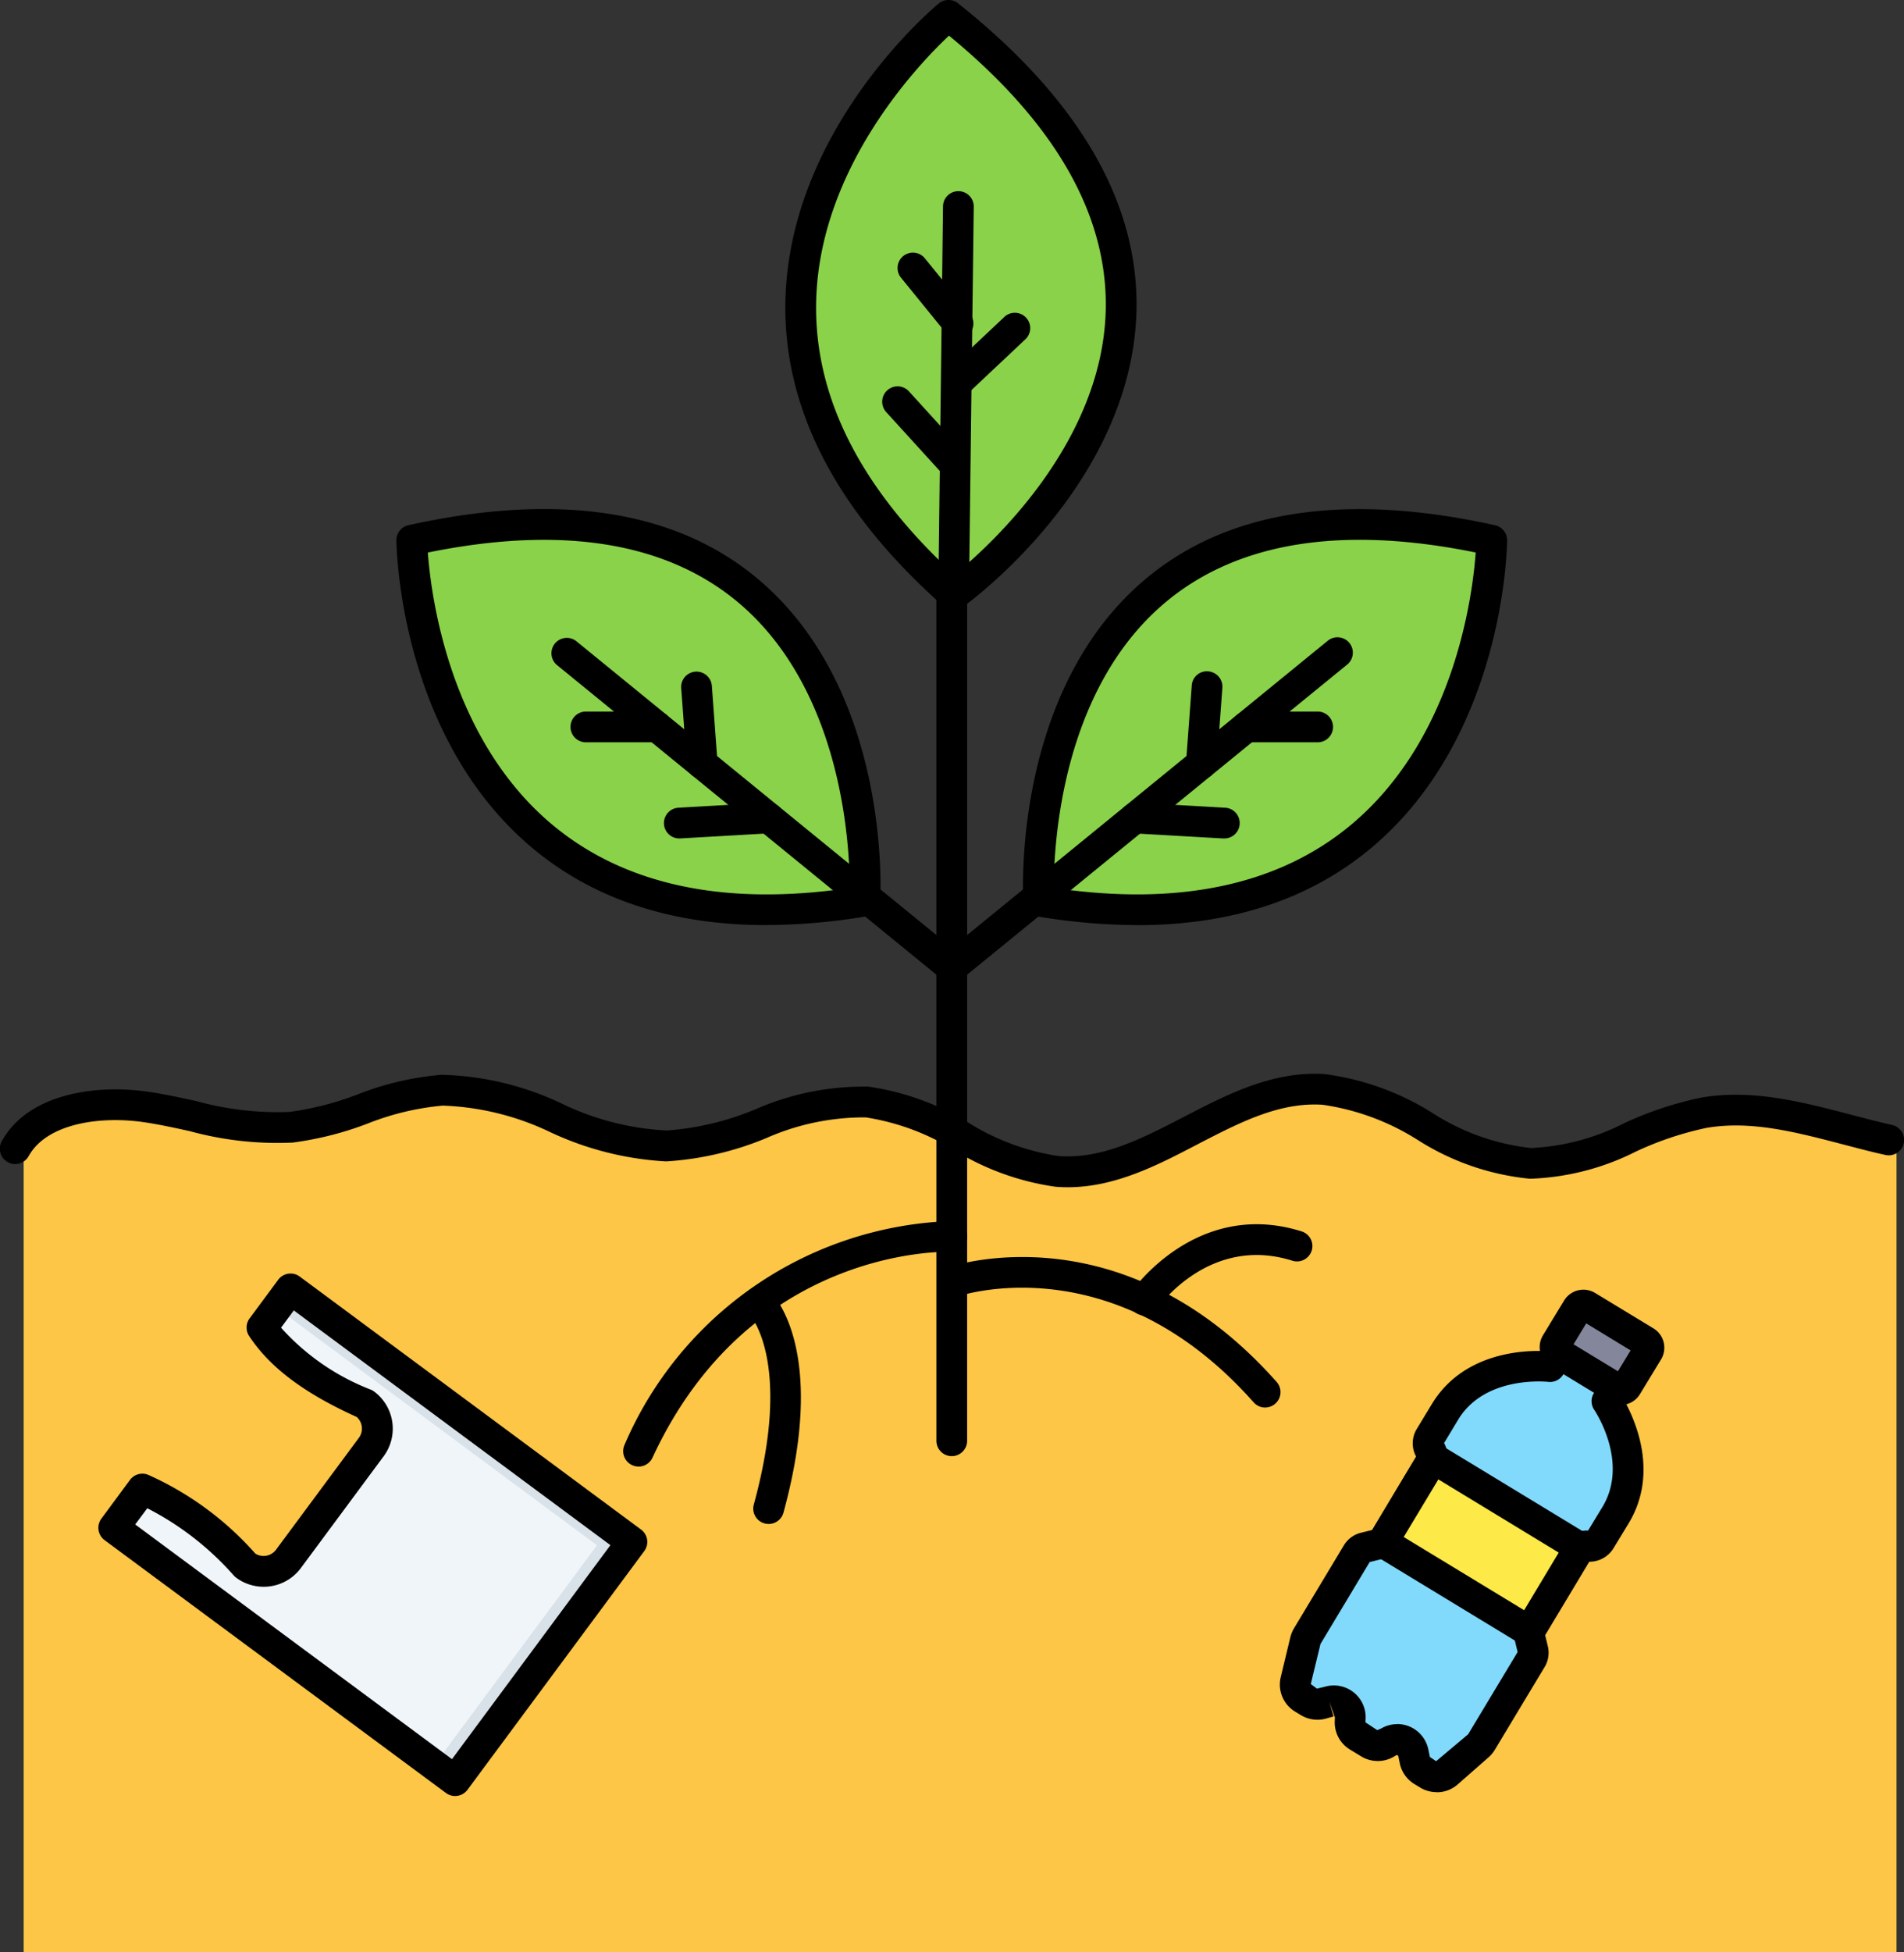 <svg xmlns="http://www.w3.org/2000/svg" width="102.459" height="105" viewBox="0 0 102.459 105">
  <rect x="0" y="0" width="102.459" height="105" fill="#333333" stroke="none"/>
  <g id="t4-ic8" transform="translate(-1.781)">
    <path id="Path_151946" data-name="Path 151946" d="M3.321,74.054c1.186-2.126,4.382-2.613,7.006-2.232s5.2,1.348,7.842,1.1c2.8-.266,5.3-1.881,8.117-1.993,4.221-.165,7.882,3.059,12.107,3,3.72-.055,7.052-2.671,10.76-2.361S55.675,75,59.373,75.292c5.126.4,9.222-4.742,14.353-4.4,4.029.265,7.095,3.866,11.132,3.978,3.3.092,6.1-2.179,9.347-2.728,3.319-.561,6.625.725,9.9,1.462v43.678H3.321" transform="translate(-0.267 -12.277)" fill="#fdc647"/>
    <path id="Path_151947" data-name="Path 151947" d="M59.236,75.965q-.318,0-.642-.025a14.121,14.121,0,0,1-5.445-1.959,12.783,12.783,0,0,0-4.778-1.773,13,13,0,0,0-5.358,1.115,16.687,16.687,0,0,1-5.321,1.248h-.134a16.822,16.822,0,0,1-6.151-1.562,14.534,14.534,0,0,0-5.8-1.435,14.438,14.438,0,0,0-4.037.964,17.74,17.74,0,0,1-4.035,1.024A17.858,17.858,0,0,1,12,72.949c-.827-.181-1.676-.368-2.505-.487-2.375-.342-5.2.088-6.166,1.819a.827.827,0,1,1-1.444-.806c1.441-2.584,5.126-3.043,7.845-2.65.889.128,1.771.322,2.624.508a16.4,16.4,0,0,0,5.021.579,16.229,16.229,0,0,0,3.658-.943,15.9,15.9,0,0,1,4.505-1.052,15.884,15.884,0,0,1,6.473,1.549,14.664,14.664,0,0,0,5.654,1.446,15.231,15.231,0,0,0,4.8-1.153,14.478,14.478,0,0,1,6.049-1.205,14.211,14.211,0,0,1,5.411,1.958,12.7,12.7,0,0,0,4.8,1.773c2.332.184,4.489-.928,6.765-2.106,2.357-1.22,4.789-2.48,7.577-2.3a14.355,14.355,0,0,1,5.787,2.085,12.278,12.278,0,0,0,5.31,1.892,12.2,12.2,0,0,0,5.027-1.341,18.981,18.981,0,0,1,4.159-1.376c2.743-.463,5.424.241,8.02.919.736.193,1.469.385,2.2.551a.827.827,0,1,1-.361,1.613c-.752-.165-1.5-.366-2.26-.564-2.536-.661-4.929-1.291-7.323-.889a17.492,17.492,0,0,0-3.8,1.27,13.634,13.634,0,0,1-5.711,1.469,13.69,13.69,0,0,1-6.043-2.086,13.006,13.006,0,0,0-5.12-1.894c-2.322-.151-4.452.95-6.708,2.117C64.053,74.791,61.782,75.965,59.236,75.965Z" transform="translate(0 -12.102)"/>
    <path id="Path_151948" data-name="Path 151948" d="M63.556,84.242a.827.827,0,0,1-.827-.827V34.975a.827.827,0,0,1,1.654,0V83.415A.827.827,0,0,1,63.556,84.242Z" transform="translate(-10.558 -5.915)"/>
    <path id="Path_151949" data-name="Path 151949" d="M69.383,54.384S67.9,29.25,93.762,34.972C93.762,34.972,93.55,58.411,69.383,54.384Z" transform="translate(-11.708 -5.911)" fill="#8ad24a"/>
    <path id="Path_151950" data-name="Path 151950" d="M74.512,55.5a33.143,33.143,0,0,1-5.439-.477.827.827,0,0,1-.69-.766c-.027-.458-.579-11.275,6.491-17.3,4.416-3.764,10.773-4.761,18.893-2.966a.827.827,0,0,1,.648.814c0,.429-.177,10.561-7.3,16.535-3.3,2.771-7.525,4.163-12.607,4.163Zm-4.492-2c6.748,1,12.139-.155,16.035-3.426,5.539-4.651,6.505-12.319,6.671-14.616-7.259-1.479-12.9-.553-16.783,2.755-5.5,4.693-5.921,12.913-5.922,15.287Z" transform="translate(-11.534 -5.738)"/>
    <path id="Path_151951" data-name="Path 151951" d="M63.557,60.051a.827.827,0,0,1-.523-1.468L83.769,41.669a.827.827,0,1,1,1.045,1.281L64.078,59.865a.827.827,0,0,1-.522.186Z" transform="translate(-10.558 -7.186)"/>
    <path id="Path_151952" data-name="Path 151952" d="M75.648,53.219l4.784.274" transform="translate(-12.796 -9.219)" fill="#65b54e"/>
    <path id="Path_151953" data-name="Path 151953" d="M80.26,54.147h-.049l-4.784-.274a.828.828,0,0,1,.1-1.654l4.784.274a.827.827,0,0,1-.047,1.654Z" transform="translate(-12.622 -9.046)"/>
    <path id="Path_151954" data-name="Path 151954" d="M86.569,47.948H82.738a.827.827,0,1,1,0-1.654h3.831a.827.827,0,0,1,0,1.654Z" transform="translate(-13.881 -8.019)"/>
    <path id="Path_151955" data-name="Path 151955" d="M79.969,48.824l.308-4.15" transform="translate(-13.544 -7.739)" fill="#65b54e"/>
    <path id="Path_151956" data-name="Path 151956" d="M79.8,49.478h-.062a.827.827,0,0,1-.763-.885l.308-4.151a.813.813,0,0,1,.885-.763.827.827,0,0,1,.763.885l-.308,4.151A.827.827,0,0,1,79.8,49.478Z" transform="translate(-13.371 -7.566)"/>
    <path id="Path_151957" data-name="Path 151957" d="M52.965,54.384S54.449,29.25,28.586,34.972C28.586,34.972,28.8,58.411,52.965,54.384Z" transform="translate(-4.643 -5.911)" fill="#8ad24a"/>
    <path id="Path_151958" data-name="Path 151958" d="M47.488,55.5c-5.081,0-9.307-1.392-12.606-4.161-7.119-5.976-7.292-16.108-7.3-16.535a.827.827,0,0,1,.648-.815c8.121-1.8,14.478-.8,18.893,2.966,7.071,6.029,6.518,16.845,6.491,17.3a.827.827,0,0,1-.69.766,33.144,33.144,0,0,1-5.44.476ZM29.274,35.46c.169,2.3,1.144,9.984,6.68,14.624,3.9,3.265,9.283,4.413,16.024,3.419,0-2.38-.433-10.612-5.932-15.3C42.167,34.906,36.527,33.982,29.274,35.46Z" transform="translate(-4.47 -5.738)"/>
    <path id="Path_151959" data-name="Path 151959" d="M59.212,60.051a.827.827,0,0,1-.522-.186L37.956,42.951A.827.827,0,0,1,39,41.669L59.734,58.584a.827.827,0,0,1-.523,1.468Z" transform="translate(-6.214 -7.186)"/>
    <path id="Path_151960" data-name="Path 151960" d="M50.809,53.219l-4.784.274" transform="translate(-7.664 -9.219)" fill="#65b54e"/>
    <path id="Path_151961" data-name="Path 151961" d="M45.846,54.147a.827.827,0,1,1-.047-1.654l4.783-.274a.827.827,0,0,1,.1,1.651l-4.783.274Z" transform="translate(-7.486 -9.046)"/>
    <path id="Path_151962" data-name="Path 151962" d="M43.745,47.294H39.914" transform="translate(-6.606 -8.193)" fill="#65b54e"/>
    <path id="Path_151963" data-name="Path 151963" d="M43.572,47.948H39.741a.827.827,0,1,1,0-1.654h3.831a.827.827,0,0,1,0,1.654Z" transform="translate(-6.433 -8.019)"/>
    <path id="Path_151964" data-name="Path 151964" d="M47.427,48.824l-.308-4.15" transform="translate(-7.854 -7.739)" fill="#65b54e"/>
    <path id="Path_151965" data-name="Path 151965" d="M47.251,49.482a.827.827,0,0,1-.827-.766l-.307-4.151a.827.827,0,0,1,1.649-.122l.307,4.151a.827.827,0,0,1-.764.885Z" transform="translate(-7.68 -7.57)"/>
    <path id="Path_151966" data-name="Path 151966" d="M62.127,32.163S82.589,17.484,61.851,1C61.851,1,43.777,15.928,62.127,32.163Z" transform="translate(-9.028 -0.173)" fill="#8ad24a"/>
    <path id="Path_151967" data-name="Path 151967" d="M61.953,32.816a.827.827,0,0,1-.548-.208c-5.741-5.077-8.6-10.576-8.506-16.337C53.059,6.978,60.82.462,61.151.189a.827.827,0,0,1,1.041-.01c6.511,5.176,9.739,10.741,9.6,16.543-.229,9.289-8.98,15.672-9.352,15.935a.827.827,0,0,1-.482.159Zm-.248-30.9c-1.68,1.58-7.034,7.176-7.151,14.4-.083,5.082,2.42,9.992,7.441,14.6,1.846-1.5,7.97-7.02,8.143-14.239.118-5.1-2.717-10.058-8.433-14.759Z" transform="translate(-8.855 0)"/>
    <path id="Path_151968" data-name="Path 151968" d="M63.678,34.971h-.011a.827.827,0,0,1-.816-.837l.255-20.88a.827.827,0,0,1,.827-.817h.011a.827.827,0,0,1,.816.837L64.5,34.15a.827.827,0,0,1-.827.82Z" transform="translate(-10.579 -2.154)"/>
    <path id="Path_151969" data-name="Path 151969" d="M63.178,29.4l-2.971-3.262" transform="translate(-10.121 -4.528)" fill="#65b54e"/>
    <path id="Path_151970" data-name="Path 151970" d="M63,30.053a.827.827,0,0,1-.611-.27l-2.971-3.263a.827.827,0,1,1,1.223-1.114l2.971,3.263a.827.827,0,0,1-.611,1.383Z" transform="translate(-9.948 -4.354)"/>
    <path id="Path_151971" data-name="Path 151971" d="M63.631,20.425l-2.413-2.976" transform="translate(-10.296 -3.023)" fill="#65b54e"/>
    <path id="Path_151972" data-name="Path 151972" d="M63.459,21.078a.827.827,0,0,1-.642-.306L60.4,17.8a.827.827,0,1,1,1.284-1.042L64.1,19.73a.827.827,0,0,1-.641,1.348Z" transform="translate(-10.123 -2.849)"/>
    <path id="Path_151973" data-name="Path 151973" d="M64.125,24.247l3.031-2.853" transform="translate(-10.8 -3.706)" fill="#65b54e"/>
    <g id="Group_97149" data-name="Group 97149" transform="translate(35.313 16.861)">
      <path id="Path_151974" data-name="Path 151974" d="M63.952,24.9a.827.827,0,0,1-.567-1.429l3.031-2.853a.827.827,0,1,1,1.134,1.2l-3.031,2.853a.827.827,0,0,1-.566.225Z" transform="translate(-45.94 -20.394)"/>
      <path id="Path_151975" data-name="Path 151975" d="M43.165,92.648a.814.814,0,0,1-.346-.077.827.827,0,0,1-.4-1.1A19.876,19.876,0,0,1,60.053,79.441a.827.827,0,0,1,.8.854.8.8,0,0,1-.853.8c-.429-.014-10.851-.217-16.08,11.075a.827.827,0,0,1-.752.48Z" transform="translate(-42.339 -30.622)"/>
      <path id="Path_151976" data-name="Path 151976" d="M51.531,96.479a.827.827,0,0,1-.8-1.046c2.135-7.792-.248-10.252-.274-10.278a.827.827,0,1,1,1.119-1.218c.131.121,3.184,3.051.751,11.932A.827.827,0,0,1,51.531,96.479Z" transform="translate(-43.699 -31.364)"/>
      <path id="Path_151977" data-name="Path 151977" d="M80.414,89.881A.827.827,0,0,1,79.8,89.6c-7.491-8.445-15.626-5.8-15.971-5.68a.827.827,0,0,1-.539-1.563c.384-.133,9.5-3.154,17.747,6.146a.827.827,0,0,1-.618,1.376Z" transform="translate(-45.871 -31.029)"/>
      <path id="Path_151978" data-name="Path 151978" d="M76.095,84.56a.827.827,0,0,1-.683-1.291c.035-.05,3.483-5.014,9.145-3.233a.827.827,0,1,1-.5,1.577c-4.5-1.419-7.252,2.544-7.276,2.584A.827.827,0,0,1,76.095,84.56Z" transform="translate(-48.044 -30.659)"/>
    </g>
    <path id="Path_151979" data-name="Path 151979" d="M98.793,104.192l-2.688,4.47a.846.846,0,0,1-.176.209l-1.658,1.442a.88.88,0,0,1-1.038.088l-.31-.188a.882.882,0,0,1-.405-.579l-.083-.409a.882.882,0,0,0-1.309-.585l-.157.092a.888.888,0,0,1-.9-.008l-.609-.37a.887.887,0,0,1-.421-.8l.009-.182a.885.885,0,0,0-1.125-.894l-.4.114a.884.884,0,0,1-.7-.1l-.308-.188a.88.88,0,0,1-.4-.961l.513-2.137a.947.947,0,0,1,.1-.252l2.688-4.47a.656.656,0,0,1,.4-.3l.668-.165a.678.678,0,0,0,.274-.141.579.579,0,0,0,.129-.15l2.465-4.1a.624.624,0,0,0,.091-.279.633.633,0,0,0-.1-.413.656.656,0,0,1-.012-.7l.818-1.348c1.767-2.909,5.649-2.422,5.649-2.422l1.314-2.162,1.531.93,1.531.93-1.314,2.162s2.224,3.224.456,6.131l-.818,1.348a.656.656,0,0,1-.625.312.633.633,0,0,0-.413.1.624.624,0,0,0-.206.209l-2.465,4.1a.57.57,0,0,0-.074.184.615.615,0,0,0,0,.307l.165.671a.653.653,0,0,1-.087.494Z" transform="translate(-14.604 -14.952)" fill="#81dafc"/>
    <path id="Path_151980" data-name="Path 151980" d="M93.524,111.18a1.714,1.714,0,0,1-.891-.248l-.31-.188a1.711,1.711,0,0,1-.785-1.117l-.083-.405-.083-.041-.157.092a1.714,1.714,0,0,1-1.751-.016l-.609-.37a1.711,1.711,0,0,1-.817-1.544l.009-.183-.3-.853.227.8-.4.114a1.723,1.723,0,0,1-1.358-.184l-.307-.187a1.7,1.7,0,0,1-.775-1.864l.513-2.134a1.8,1.8,0,0,1,.2-.489l2.685-4.465a1.488,1.488,0,0,1,.917-.672l.6-.148,2.37-3.945a1.488,1.488,0,0,1,.031-1.488l.818-1.348c1.616-2.661,4.675-2.876,5.908-2.848l1.054-1.736a.827.827,0,0,1,1.136-.277l3.059,1.86a.827.827,0,0,1,.277,1.136l-1.053,1.736c.6,1.095,1.813,3.9.2,6.558l-.819,1.347a1.512,1.512,0,0,1-1.3.712l-2.371,3.948.146.6a1.481,1.481,0,0,1-.174,1.117l-2.687,4.465a1.675,1.675,0,0,1-.354.413l-1.646,1.445a1.69,1.69,0,0,1-1.118.413ZM91.4,107.516a1.708,1.708,0,0,1,1.674,1.366l.083.405.336.228,1.722-1.447,2.664-4.425-.146-.6a1.446,1.446,0,0,1,.008-.722,1.279,1.279,0,0,1,.165-.4l2.46-4.1a1.455,1.455,0,0,1,.484-.489,1.386,1.386,0,0,1,.821-.224l.765-1.258c1.472-2.422-.413-5.2-.431-5.231a.827.827,0,0,1-.026-.9l.884-1.456-1.649-1-.884,1.455a.827.827,0,0,1-.809.391c-.031,0-3.379-.374-4.839,2.03l-.761,1.264a1.456,1.456,0,0,1,.177.866,1.416,1.416,0,0,1-.205.616l-2.463,4.1a1.418,1.418,0,0,1-.313.363,1.493,1.493,0,0,1-.6.307l-.6.148-2.646,4.405-.523,2.156.331.248.444-.107A1.712,1.712,0,0,1,89.7,107.24l-.009.184.634.42.215-.091a1.7,1.7,0,0,1,.861-.232Z" transform="translate(-14.431 -14.778)"/>
    <path id="Path_151981" data-name="Path 151981" d="M102.229,99.912a.624.624,0,0,1,.206-.209l-8.01-4.866a.624.624,0,0,1-.091.279l-2.461,4.1a.579.579,0,0,1-.129.15l7.949,4.829a.57.57,0,0,1,.074-.184Z" transform="translate(-15.584 -16.428)" fill="#fde947"/>
    <path id="Path_151982" data-name="Path 151982" d="M99.516,104.851a.827.827,0,0,1-.43-.121L91.137,99.9a.827.827,0,0,1-.1-1.344l2.394-4.007a.827.827,0,0,1,1.248-.594l8.009,4.866a.827.827,0,0,1,.051,1.379l-2.427,4.04a.827.827,0,0,1-.8.609Zm-6.788-5.919,6.481,3.938,1.861-3.1-6.478-3.937Z" transform="translate(-15.41 -16.255)"/>
    <rect id="Rectangle_33279" data-name="Rectangle 33279" width="2.966" height="4.447" rx="0.468" transform="matrix(0.519, -0.855, 0.855, 0.519, 85.325, 72.54)" fill="#84879c"/>
    <path id="Path_151983" data-name="Path 151983" d="M106.347,90.114a1.206,1.206,0,0,1-.627-.174l-3.142-1.908a1.214,1.214,0,0,1-.406-1.669l1.137-1.872a1.217,1.217,0,0,1,1.668-.407l3.142,1.907a1.217,1.217,0,0,1,.408,1.667l-1.139,1.874a1.218,1.218,0,0,1-1.041.582Zm-2.529-3.268,2.388,1.451.681-1.122L104.5,85.72Z" transform="translate(-17.36 -14.535)"/>
    <path id="Path_151984" data-name="Path 151984" d="M17.156,85.938a14.441,14.441,0,0,0,5.539,4.1,1.664,1.664,0,0,1,.346,2.328l-4.452,6.01a1.664,1.664,0,0,1-2.328.346,16.337,16.337,0,0,0-5.539-4.1L9.183,96.7l18.368,13.609L37.068,97.47,18.7,83.86Z" transform="translate(-1.282 -14.527)" fill="#f0f5f9"/>
    <path id="Path_151985" data-name="Path 151985" d="M27.52,110.768,8.484,96.67l1.984-2.68.305.141A16.836,16.836,0,0,1,16.416,98.3a1.252,1.252,0,0,0,1.716-.285L22.585,92a1.252,1.252,0,0,0-.229-1.725,14.692,14.692,0,0,1-5.649-4.206l-.189-.248,1.971-2.661,19.036,14.1ZM9.641,96.495l17.707,13.118,9.021-12.177L18.662,84.317l-1.105,1.488a14.277,14.277,0,0,0,5.189,3.735l.073.043a2.078,2.078,0,0,1,.432,2.907L18.8,98.5a2.078,2.078,0,0,1-2.906.432l-.065-.06a15.939,15.939,0,0,0-5.1-3.852Z" transform="translate(-1.161 -14.406)" fill="#2f3a5a"/>
    <path id="Path_151986" data-name="Path 151986" d="M20.532,83.86,38.9,97.47l-9.513,12.841-1.124-.833,8.763-11.829L19.782,84.872Z" transform="translate(-3.118 -14.527)" fill="#d9e2e9"/>
    <path id="Path_151987" data-name="Path 151987" d="M27.378,110.964a.827.827,0,0,1-.492-.165L8.518,97.2a.827.827,0,0,1-.172-1.157L9.885,93.96a.827.827,0,0,1,.992-.268,16.885,16.885,0,0,1,5.753,4.231.819.819,0,0,0,.567.118.833.833,0,0,0,.55-.331L22.2,91.7a.838.838,0,0,0-.112-1.124c-2.84-1.285-4.682-2.671-5.792-4.358a.827.827,0,0,1,.026-.947l1.539-2.078a.827.827,0,0,1,1.157-.172l18.37,13.61a.827.827,0,0,1,.172,1.157l-9.513,12.84a.827.827,0,0,1-.668.335ZM10.166,96.356l17.046,12.625,8.526-11.512L18.7,84.843l-.687.928a12.567,12.567,0,0,0,4.85,3.341.869.869,0,0,1,.155.09,2.491,2.491,0,0,1,.518,3.485L19.081,98.7a2.49,2.49,0,0,1-3.485.518.853.853,0,0,1-.117-.105,15.825,15.825,0,0,0-4.662-3.629Z" transform="translate(-1.109 -14.354)"/>
  </g>
</svg>
